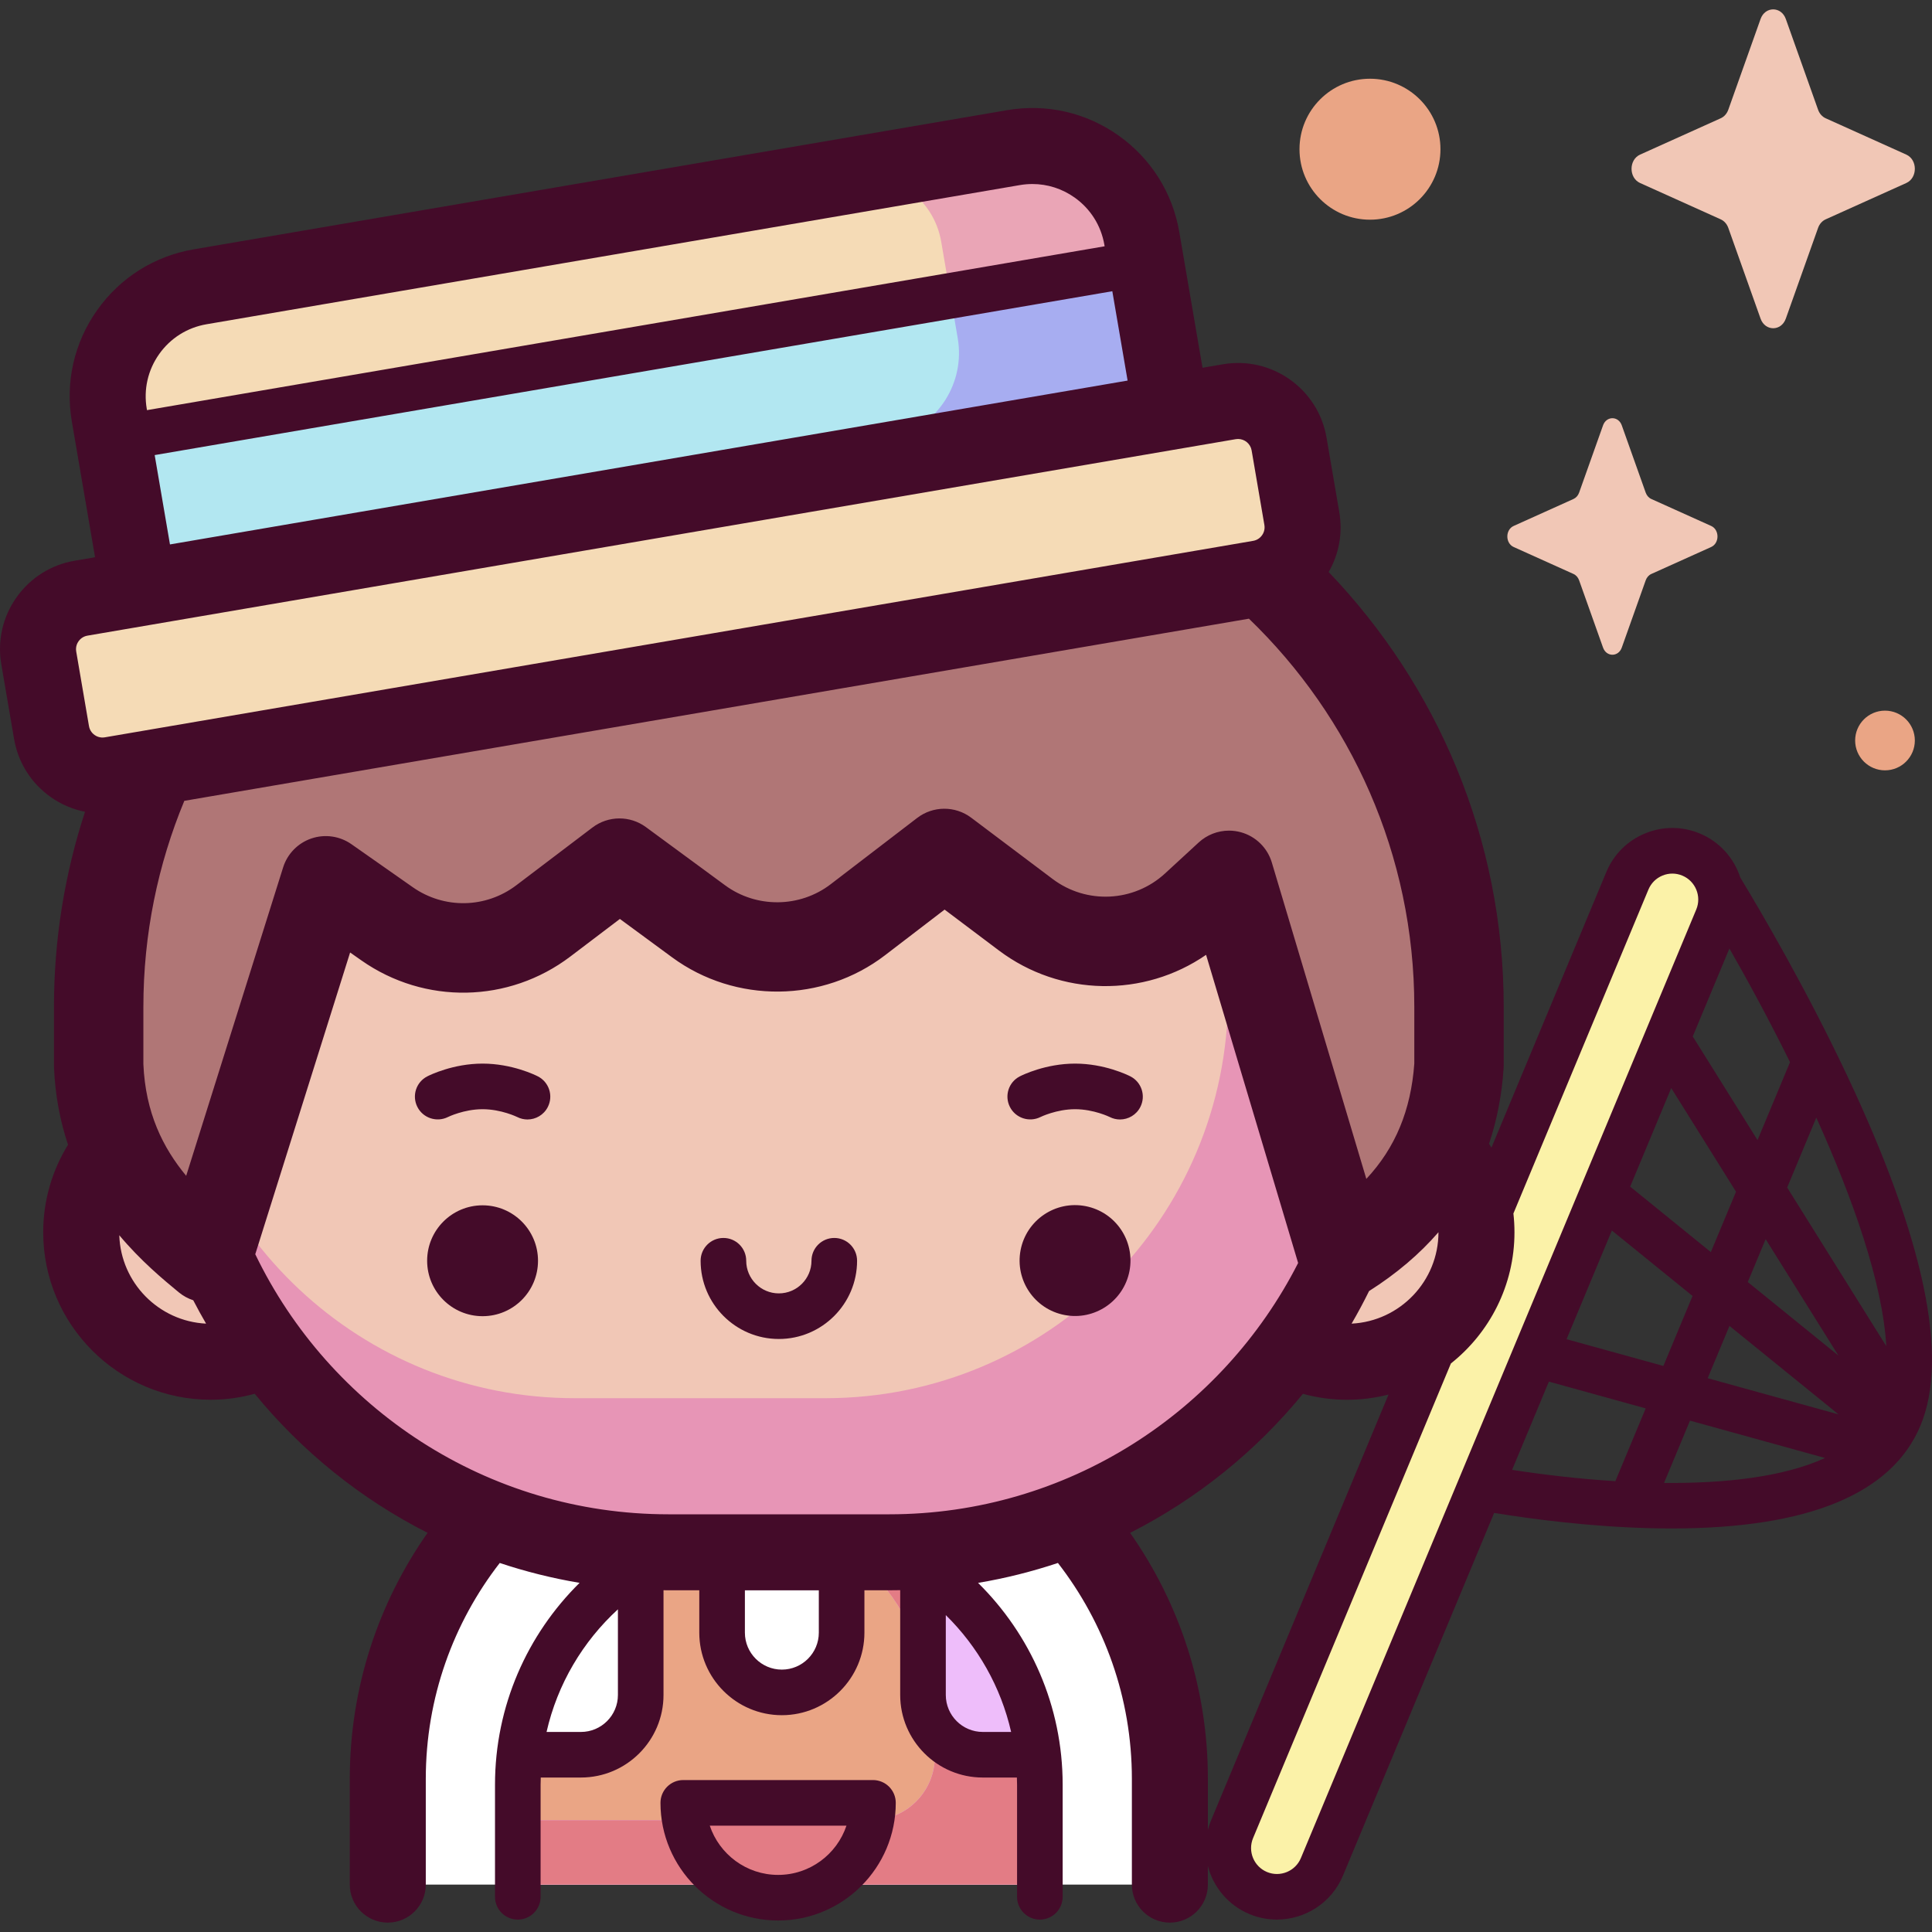 <svg id="Capa_1" enable-background="new 0 0 512 512" height="512" viewBox="0 0 512 512" width="512" xmlns="http://www.w3.org/2000/svg"><rect x="0" y="0" width="512" height="512" fill="#333333" stroke="none"/><g><g><path d="m310.031 499.444v-28.016c0-57.234-46.397-103.631-103.631-103.631-57.234 0-103.631 46.397-103.631 103.631v28.016z" fill="#fff"/><path d="m249.322 460.645c-8.087-7.413-2.696-44.119-2.696-44.119-6.818-4.896-14.559-8.588-22.914-10.76v35.544c-10.987 8.603-21.584 9.368-31.675 0v-36.312c-9.089 1.89-17.529 5.549-24.936 10.616 0 0 4.044 36.27-2.022 44.358-6.065 8.087-27.562 3.37-27.562 3.37-.431 3.127-.672 6.314-.672 9.56v26.544h138.73v-26.546c0-3.479-.271-6.892-.765-10.233 0-.001-17.401 5.391-25.488-2.022z" fill="#eaa585"/><path d="m213.659 404.178c20.009 8.999 34.083 30.358 34.083 55.283v5.997c0 9.336-7.568 16.903-16.903 16.903h-93.614v17.083h138.351v-26.471c0-35.753-27.125-65.166-61.917-68.795z" fill="#eebdfa"/><g fill="#e37c85"><path d="m223.712 405.766v4.337c9.79 7.277 17.303 17.876 21.157 30.299-.024-11.73 1.756-23.876 1.756-23.876-6.817-4.896-14.558-8.588-22.913-10.76z"/><path d="m275.576 472.9c0-3.479-.271-6.892-.765-10.234 0 0-17.401 5.392-25.488-2.021-.609-.558-1.133-1.3-1.597-2.162.005.326.017.65.017.977v5.997c0 9.335-7.568 16.903-16.903 16.903h-93.614v17.083h138.351v-26.543z"/></g><g fill="#f1c7b6"><circle cx="356.96" cy="326.561" r="34.319"/><circle cx="55.84" cy="326.561" r="34.319"/><path d="m235.644 411.373h-58.489c-72.68 0-131.599-58.919-131.599-131.599 0-72.68 58.919-131.599 131.599-131.599h58.489c72.68 0 131.599 58.919 131.599 131.599 0 72.681-58.919 131.599-131.599 131.599z"/></g><path d="m235.644 148.097h-16.876c58.922 0 106.689 47.766 106.689 106.689v9.06c0 58.923-47.766 106.689-106.689 106.689h-66.523c-56.387 0-102.551-43.746-106.42-99.149-.171 2.749-.269 5.518-.269 8.31 0 72.68 58.919 131.599 131.599 131.599h58.489c72.68 0 131.599-58.919 131.599-131.599 0-72.68-58.919-131.599-131.599-131.599z" fill="#e795b6"/><path d="m355.754 332.595c15.715-9.728 29.185-24.694 30.898-50.309v-15.441c0-85.512-69.321-154.833-154.833-154.833h-50.839c-85.512 0-154.832 69.321-154.832 154.833v15.441c1.092 27.111 17.305 41.578 28.779 51.057l31.406-99.92 18.309 12.84c11.276 7.908 26.37 7.626 37.343-.698l22.181-16.826 23.069 16.96c11.355 8.348 26.858 8.192 38.044-.381l24.982-19.148 23.878 17.973c12.219 9.197 29.264 8.354 40.516-2.005l11.042-10.165z" fill="#b07676"/><path d="m268.588 39.122-215.551 36.881c-16.04 2.745-26.819 17.973-24.074 34.013l13.399 78.313 273.638-46.82-13.399-78.313c-2.745-16.04-17.973-26.818-34.013-24.074z" fill="#f5dbb6"/><path d="m32.067 91.718h276.92v45.248h-276.92z" fill="#b2e7f1" transform="matrix(.986 -.169 .169 .986 -16.841 30.397)"/><path d="m249.432 64.06 2.469 14.433c17.262-2.978 34.444-6.48 51.713-9.372l-1.014-5.925c-2.744-16.04-17.973-26.818-34.013-24.074l-43.8 7.494c11.623-1.988 22.657 5.822 24.645 17.444z" fill="#eaa5b6"/><path d="m237.455 115.844v10l73.365-12.553-7.631-44.6-51.457 8.804 2.075 12.128c2.01 11.753-5.182 22.946-16.352 26.221z" fill="#a7adf1"/><path d="m333.796 153.259-304.31 52.068c-7.466 1.277-14.554-3.739-15.831-11.205l-3.381-19.762c-1.278-7.466 3.739-14.554 11.205-15.831l304.31-52.068c7.466-1.277 14.554 3.739 15.831 11.205l3.381 19.762c1.277 7.466-3.74 14.554-11.205 15.831z" fill="#f5dbb6"/><path d="m333.444 501.679c-6.581-2.743-9.692-10.302-6.949-16.883l104.778-251.381c2.743-6.581 10.302-9.692 16.883-6.949 6.581 2.743 9.692 10.302 6.949 16.883l-104.778 251.381c-2.743 6.581-10.302 9.692-16.883 6.949z" fill="#fbf2a8"/></g><g fill="#440b29"><circle cx="127.888" cy="334.112" r="14.691"/><ellipse cx="284.913" cy="334.112" rx="14.691" ry="14.691" transform="matrix(.189 -.982 .982 .189 -97.05 550.7)"/><path d="m142.537 285.247c-.678-.346-6.849-3.381-14.65-3.381-7.8 0-13.971 3.035-14.648 3.381-2.96 1.511-4.128 5.121-2.635 8.09 1.495 2.969 5.123 4.165 8.099 2.689.041-.021 4.24-2.075 9.184-2.075 4.945 0 9.144 2.054 9.156 2.059.879.449 1.817.662 2.742.662 2.198 0 4.318-1.204 5.386-3.297 1.518-2.971.339-6.611-2.634-8.128z"/><path d="m275.728 296.026c.041-.021 4.24-2.075 9.184-2.075s9.144 2.054 9.156 2.059c.879.449 1.817.662 2.742.662 2.198 0 4.318-1.204 5.386-3.297 1.517-2.972.338-6.612-2.635-8.128-.678-.346-6.849-3.381-14.649-3.381s-13.971 3.035-14.648 3.381c-2.96 1.511-4.129 5.121-2.635 8.09 1.495 2.969 5.124 4.165 8.099 2.689z"/><path d="m206.4 354.845c11.433 0 20.734-9.3 20.734-20.733 0-3.337-2.705-6.042-6.042-6.042s-6.042 2.706-6.042 6.042c0 4.769-3.88 8.648-8.649 8.648s-8.648-3.88-8.648-8.648c0-3.337-2.706-6.042-6.042-6.042-3.337 0-6.042 2.706-6.042 6.042-.002 11.433 9.298 20.733 20.731 20.733z"/><path d="m489.425 284.855c-10.551-22.352-22.244-42.412-28.228-52.307-1.65-5.082-5.41-9.447-10.716-11.659-4.673-1.948-9.825-1.959-14.506-.032s-8.332 5.561-10.279 10.234l-30.444 73.042c-.205-.348-.426-.685-.64-1.027 2.095-6.239 3.388-12.918 3.863-20.027.018-.263.026-.527.026-.791v-15.441c0-44.677-17.677-85.298-46.396-115.255 2.764-4.79 3.766-10.341 2.821-15.861l-3.381-19.762c-2.212-12.926-14.524-21.643-27.456-19.433l-5.41.925-6.153-35.962c-1.78-10.409-7.509-19.502-16.128-25.603-8.619-6.1-19.102-8.48-29.508-6.698l-215.551 36.879c-10.409 1.78-19.502 7.509-25.603 16.129-6.1 8.62-8.48 19.1-6.698 29.508l6.153 35.961-5.411.926c-6.263 1.071-11.733 4.517-15.403 9.704-3.671 5.186-5.102 11.491-4.03 17.752l3.381 19.762c1.071 6.263 4.517 11.733 9.703 15.403 2.772 1.962 5.866 3.267 9.099 3.909-5.332 16.288-8.231 33.667-8.231 51.714v15.441c0 .159.003.318.01.477.309 7.673 1.679 14.509 3.719 20.604-4.162 6.754-6.577 14.693-6.577 23.193 0 24.476 19.913 44.389 44.389 44.389 4.039 0 7.945-.563 11.665-1.582 12.484 15.253 28.08 27.863 45.81 36.853-12.981 18.474-20.617 40.963-20.617 65.206v28.016c0 5.561 4.509 10.07 10.071 10.07 5.561 0 10.07-4.509 10.07-10.07v-28.016c0-21.537 7.323-41.39 19.599-57.22 6.836 2.28 13.903 4.051 21.155 5.27-13.824 13.645-22.411 32.582-22.411 53.495v29.703c0 3.337 2.705 6.042 6.042 6.042s6.042-2.706 6.042-6.042v-29.703c0-.639.026-1.271.045-1.905h10.647c12.065 0 21.88-9.815 21.88-21.88v-27.757c.439.004.877.013 1.317.013h8.165v11.224c0 12.065 9.815 21.88 21.88 21.88s21.881-9.815 21.881-21.88v-11.224h6.564c.975 0 1.947-.011 2.918-.03v27.775c0 12.065 9.815 21.88 21.88 21.88h9.046c.019.634.045 1.267.045 1.905v29.703c0 3.337 2.705 6.042 6.042 6.042s6.042-2.706 6.042-6.042v-29.703c0-20.914-8.592-39.845-22.42-53.488 7.256-1.219 14.324-2.998 21.164-5.279 12.277 15.83 19.599 35.684 19.599 57.222v28.016c0 5.561 4.509 10.07 10.07 10.07s10.07-4.509 10.07-10.07v-4.9c1.451 5.527 5.349 10.349 11.018 12.713 2.376.99 4.84 1.458 7.266 1.458 7.424 0 14.488-4.391 17.519-11.661l40.06-96.112c10.276 1.672 25.403 3.649 41.365 4.047 1.931.048 3.822.073 5.678.073 36.22 0 58.397-9.171 65.95-27.291 7.57-18.158.998-49.42-19.532-92.915zm-31.113-33.496c5.084 8.888 10.673 19.217 16.062 30.118l-8.611 20.66-17.167-27.468zm-15.417 36.988 17.167 27.468-6.669 16.001-21.385-17.346zm25.021 40.035 19.284 30.856-24.023-19.486zm-40.756-2.284 21.385 17.346-7.731 18.549-25.658-7.094zm31.169 25.283 28.907 23.447-34.683-9.589zm15.288-36.677 7.721-18.524c9.731 21.548 17.573 43.78 18.556 60.568zm-92.409 11.847v.01c0 12.959-10.219 23.576-23.022 24.217 1.639-2.818 3.184-5.697 4.63-8.634 7.208-4.561 13.343-9.765 18.392-15.593zm-6.404-44.675c-.894 12.322-5.004 22.297-12.712 30.542l-25.042-83.836c-1.169-3.915-4.273-6.951-8.213-8.034-1.037-.285-2.092-.424-3.139-.424-2.936 0-5.811 1.093-8.026 3.131l-8.918 8.211c-8.277 7.619-20.809 8.238-29.796 1.474l-21.572-16.237c-4.25-3.198-10.111-3.174-14.333.063l-22.918 17.565c-8.175 6.265-19.68 6.381-27.978.28l-20.974-15.419c-4.228-3.109-9.997-3.065-14.178.106l-20.167 15.298c-8.102 6.145-19.137 6.351-27.463.513l-16.24-11.388c-3.091-2.169-7.033-2.732-10.612-1.518-3.577 1.215-6.361 4.063-7.493 7.666l-25.69 81.734c-6.193-7.479-10.779-16.713-11.344-29.566v-15.19c0-19.334 3.865-37.78 10.851-54.616l282.134-48.273c26.994 26.023 43.823 62.522 43.823 102.889zm-332.628-188.035c2.993-4.228 7.453-7.037 12.56-7.912l215.551-36.881c1.106-.189 2.213-.282 3.312-.282 3.978 0 7.851 1.224 11.164 3.569 4.228 2.993 7.038 7.454 7.912 12.56l.064.372-253.786 43.423-.064-.372c-.873-5.107.294-10.248 3.287-14.477zm-1.185 26.76 253.785-43.423 4.051 23.678-253.785 43.423zm-20.175 49.339c.326-.46 1.066-1.265 2.36-1.487l304.31-52.068c.208-.035.413-.052.617-.052 1.742 0 3.287 1.257 3.591 3.03l3.381 19.762c.221 1.295-.292 2.26-.618 2.72s-1.065 1.265-2.36 1.487l-304.31 52.068c-1.297.22-2.26-.293-2.72-.618-.46-.326-1.265-1.065-1.487-2.36l-3.381-19.762c-.222-1.294.292-2.259.617-2.72zm10.796 157.408c5.704 6.81 11.634 11.714 15.769 15.13 1.151.951 2.454 1.653 3.832 2.107 1.083 2.096 2.219 4.159 3.402 6.192-12.543-.626-22.598-10.83-23.003-23.429zm36.037 5.035 25.134-79.964 2.987 2.095c16.79 11.777 39.051 11.36 55.39-1.035l13.117-9.95 13.845 10.178c16.738 12.305 39.943 12.073 56.429-.565l15.776-12.09 14.382 10.825c16.339 12.298 38.483 12.496 54.915 1.164l24.393 81.661c-20.092 39.484-61.117 66.603-108.372 66.603h-58.489c-48.172-.002-89.86-28.189-109.507-68.922zm86.31 126.6h-9.117c2.889-12.712 9.622-23.972 18.912-32.497v22.701c0 5.402-4.394 9.796-9.795 9.796zm63.037-26.315c0 5.401-4.394 9.795-9.796 9.795-5.401 0-9.795-4.394-9.795-9.795v-11.224h19.591zm50.963 26.315h-7.517c-5.401 0-9.795-4.394-9.795-9.795v-21.172c8.461 8.323 14.592 19 17.312 30.967zm52.959 23.489c-.34.817-.597 1.646-.816 2.478v-13.522c0-24.242-7.633-46.732-20.614-65.204 17.726-8.988 33.316-21.598 45.798-36.846 3.722 1.017 7.634 1.573 11.674 1.573 3.802 0 7.494-.482 11.018-1.386zm23.832 9.933c-1.457 3.494-5.488 5.152-8.981 3.698-3.495-1.458-5.153-5.487-3.697-8.981l52.429-125.787c10.253-8.138 16.848-20.696 16.848-34.773 0-1.682-.097-3.341-.281-4.975l35.781-85.846c.706-1.693 2.029-3.01 3.725-3.709 1.697-.699 3.565-.694 5.256.011 3.495 1.458 5.153 5.486 3.697 8.981zm65.72-126.264 25.658 7.094-8.008 19.213c-.011.026-.018.052-.028.078-9.765-.61-19.218-1.737-27.368-3.002zm30.513 26.856 6.884-16.516 35.794 9.896c-11.086 5.094-26.719 6.757-42.678 6.62z"/><path d="m231.346 471.732h-50.271c-3.337 0-6.042 2.705-6.042 6.042 0 17.192 13.987 31.178 31.178 31.178s31.177-13.987 31.177-31.178c0-3.337-2.705-6.042-6.042-6.042zm-25.135 25.136c-8.417 0-15.58-5.476-18.114-13.051h36.227c-2.533 7.575-9.696 13.051-18.113 13.051z"/></g><g><path d="m473.26 5.034 8.554 24.052c.366 1.03 1.091 1.846 2.006 2.258l21.369 9.628c3.019 1.36 3.019 6.17 0 7.53l-21.369 9.628c-.915.412-1.64 1.228-2.006 2.258l-8.554 24.052c-1.208 3.398-5.482 3.398-6.691 0l-8.554-24.052c-.366-1.03-1.091-1.846-2.006-2.258l-21.369-9.628c-3.019-1.36-3.019-6.17 0-7.53l21.369-9.628c.915-.412 1.64-1.228 2.006-2.258l8.554-24.052c1.209-3.398 5.482-3.398 6.691 0z" fill="#f1c7b6"/><path d="m381.737 39.543c0 10.315-8.362 18.678-18.678 18.678s-18.678-8.362-18.678-18.678 8.362-18.678 18.678-18.678 18.678 8.362 18.678 18.678z" fill="#eaa585"/><circle cx="499.543" cy="196.238" fill="#eaa585" r="7.91"/><path d="m429.787 112.721 6.345 17.841c.272.764.809 1.369 1.488 1.675l15.851 7.142c2.239 1.009 2.239 4.577 0 5.586l-15.851 7.142c-.679.306-1.216.911-1.488 1.675l-6.345 17.841c-.896 2.521-4.066 2.521-4.963 0l-6.345-17.841c-.272-.764-.809-1.369-1.488-1.675l-15.851-7.142c-2.239-1.009-2.239-4.577 0-5.586l15.851-7.142c.679-.306 1.217-.911 1.488-1.675l6.345-17.841c.896-2.521 4.066-2.521 4.963 0z" fill="#f1c7b6"/></g></g></svg>
